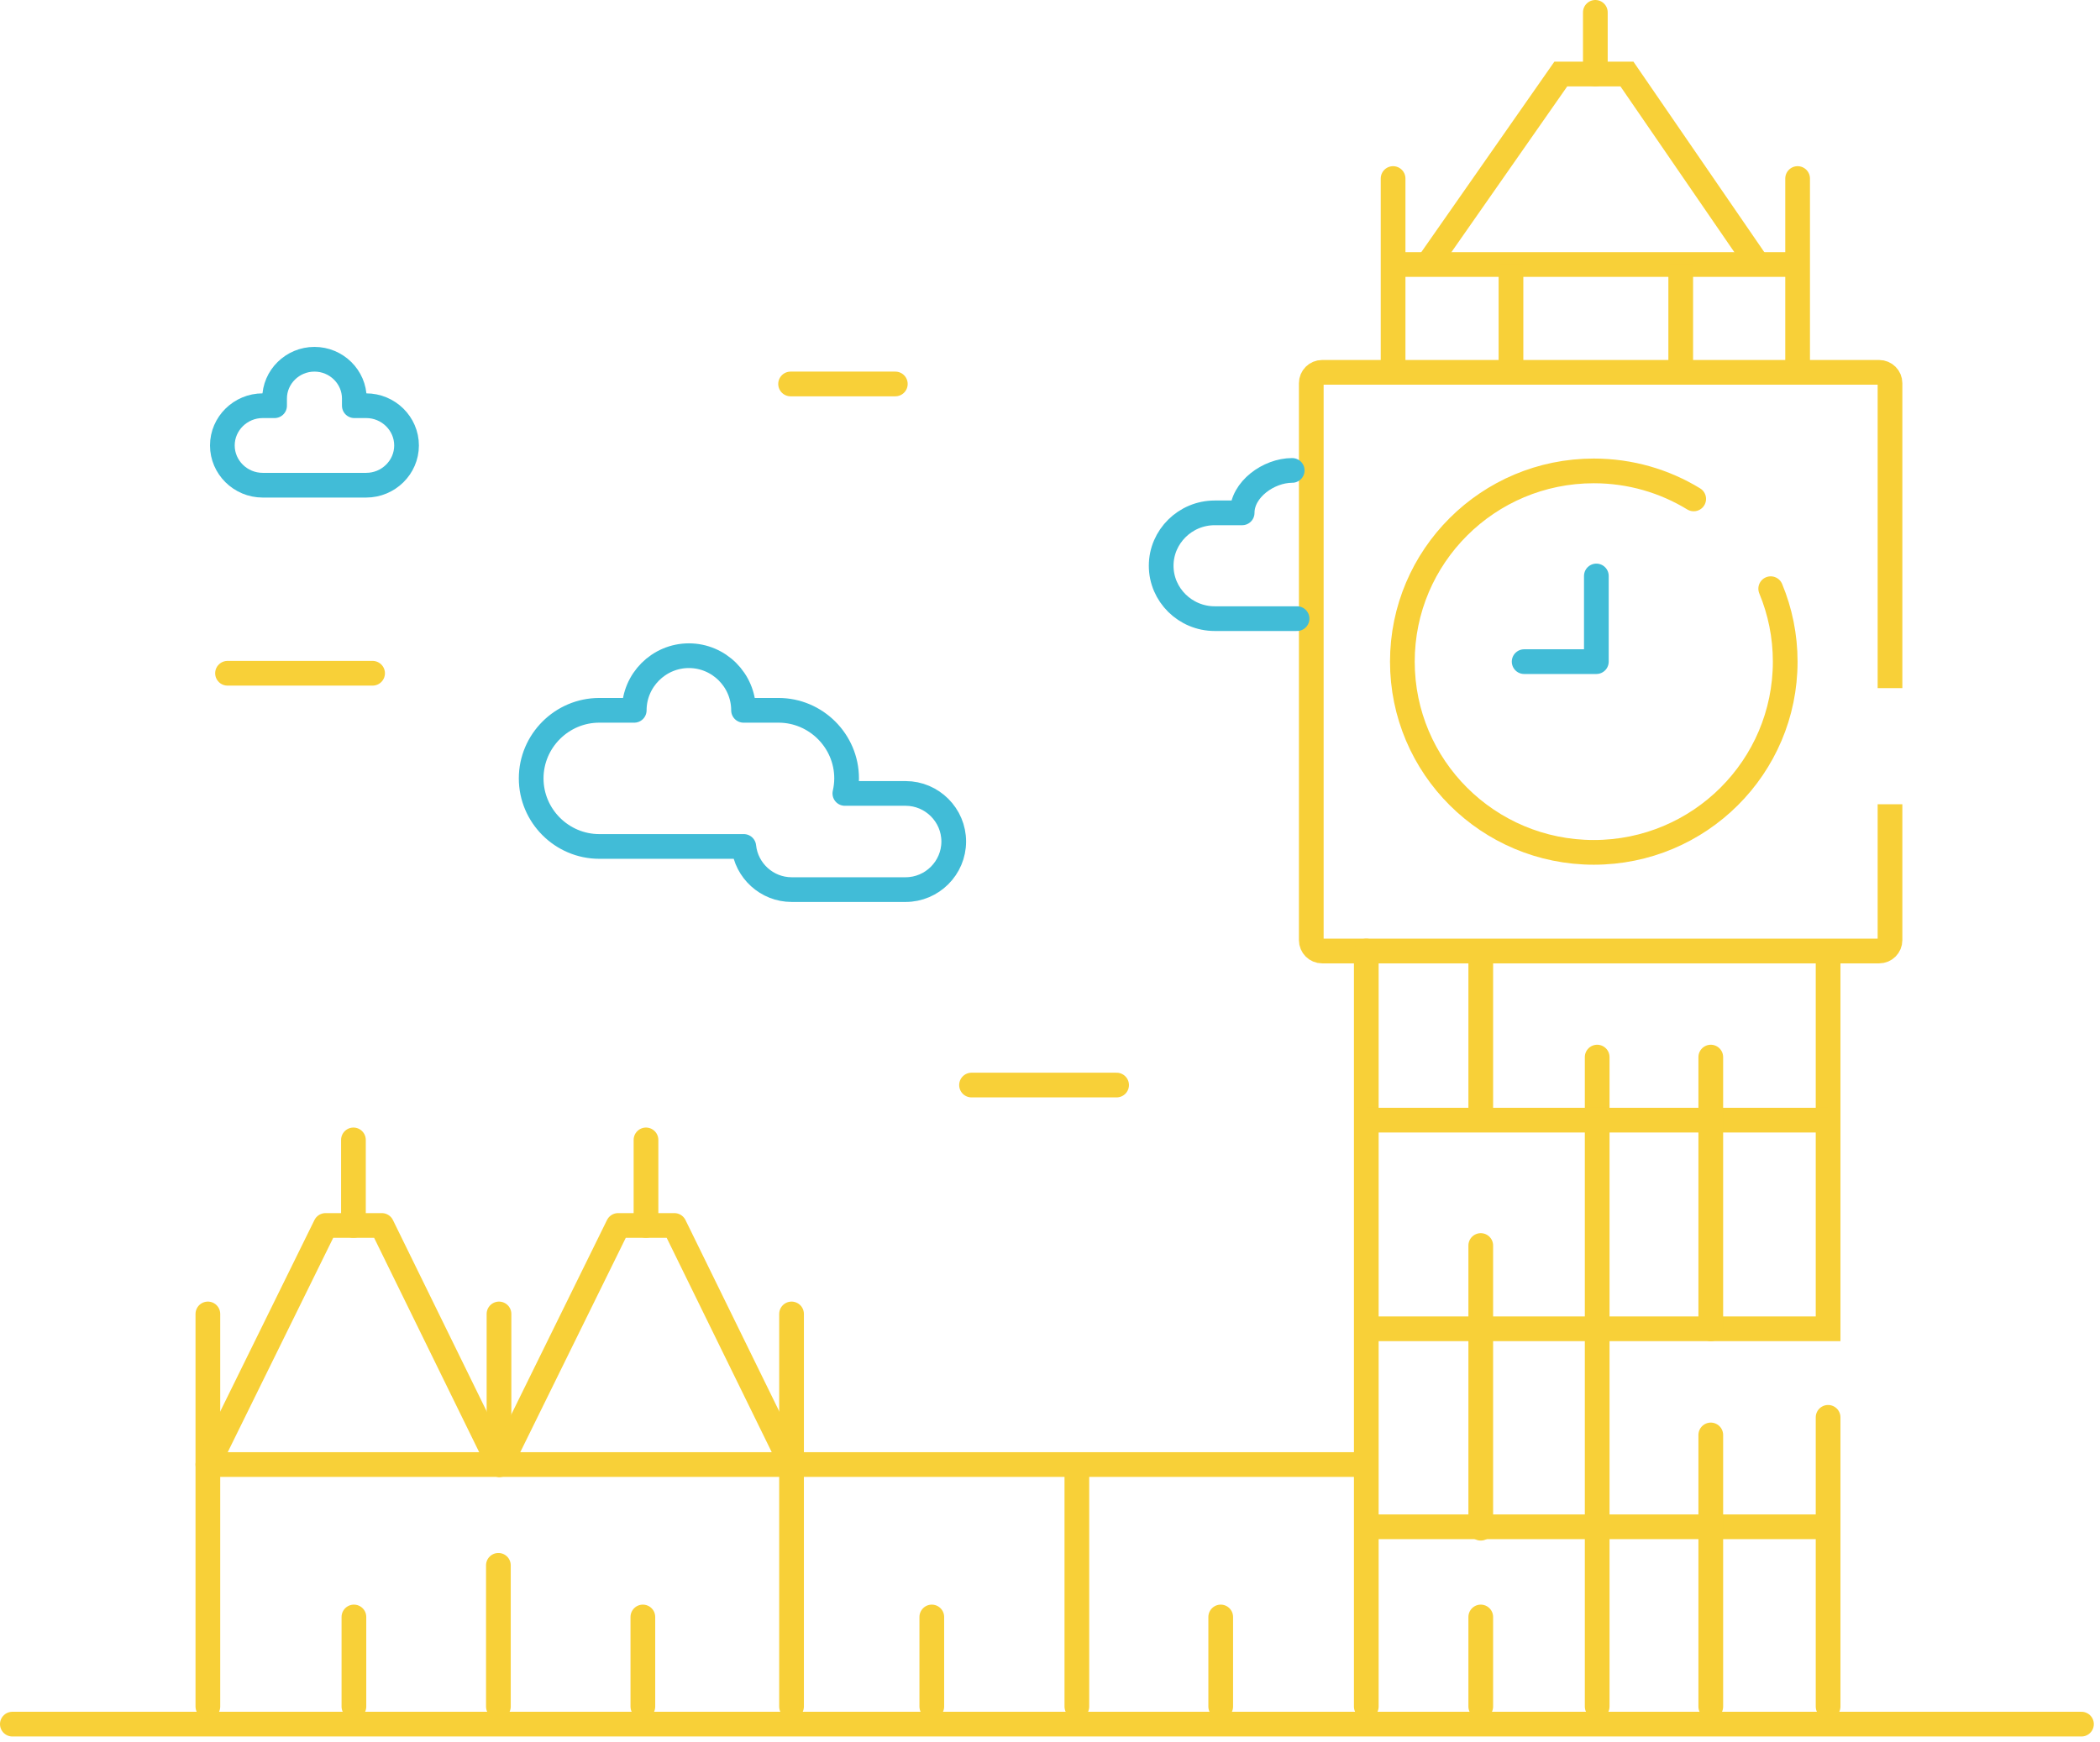<svg width="170" height="141" viewBox="0 0 170 141" fill="none" xmlns="http://www.w3.org/2000/svg">
<path d="M153 55.708V31.022C153 30.537 152.607 30.145 152.123 30.145H107.028C106.544 30.145 106.151 30.537 106.151 31.022V76.117C106.151 76.601 106.544 76.994 107.028 76.994H152.123C152.607 76.994 153 76.601 153 76.117V65.112" stroke="#F8D038" stroke-width="2"/>
<path d="M112.774 30.145V14.454" stroke="#F8D038" stroke-width="2" stroke-linecap="round"/>
<path d="M145.521 30.145V14.454" stroke="#F8D038" stroke-width="2" stroke-linecap="round"/>
<path d="M112.774 21.415H145.52" stroke="#F8D038" stroke-width="2"/>
<path d="M122.317 21.415V30.145" stroke="#F8D038" stroke-width="2"/>
<path d="M136.059 21.415V30.145" stroke="#F8D038" stroke-width="2"/>
<path d="M115.577 21.415L126.351 5.993H131.705L142.299 21.415" stroke="#F8D038" stroke-width="2"/>
<path d="M129.147 5.992V1" stroke="#F8D038" stroke-width="2" stroke-linecap="round"/>
<path d="M137.109 40.392C134.755 38.954 131.985 38.124 129.021 38.124C120.463 38.124 113.525 45.038 113.525 53.566C113.525 62.094 120.463 69.007 129.021 69.007C137.579 69.007 144.517 62.094 144.517 53.566C144.517 51.474 144.099 49.48 143.343 47.66" stroke="#F8D038" stroke-width="2" stroke-linecap="round"/>
<path d="M129.229 46.63V53.566H123.383" stroke="#41BCD7" stroke-width="2" stroke-linecap="round" stroke-linejoin="round"/>
<path d="M110.604 138.164V76.994" stroke="#F8D038" stroke-width="2" stroke-linecap="round"/>
<path d="M147.989 76.994V107.579H110.604" stroke="#F8D038" stroke-width="2"/>
<path d="M129.296 85.582V138.163" stroke="#F8D038" stroke-width="2" stroke-linecap="round"/>
<path d="M110.604 90.687H147.989" stroke="#F8D038" stroke-width="2"/>
<path d="M110.604 123.608H147.989" stroke="#F8D038" stroke-width="2"/>
<path d="M119.871 76.994V90.687" stroke="#F8D038" stroke-width="2"/>
<path d="M138.492 107.579V85.582" stroke="#F8D038" stroke-width="2" stroke-linecap="round"/>
<path d="M138.492 138.17V116.173" stroke="#F8D038" stroke-width="2" stroke-linecap="round"/>
<path d="M119.871 100.837V123.724" stroke="#F8D038" stroke-width="2" stroke-linecap="round"/>
<path d="M119.871 130.91V138.164" stroke="#F8D038" stroke-width="2" stroke-linecap="round"/>
<path d="M98.82 130.91V138.164" stroke="#F8D038" stroke-width="2" stroke-linecap="round"/>
<path d="M75.431 130.91V138.164" stroke="#F8D038" stroke-width="2" stroke-linecap="round"/>
<path d="M52.041 130.91V138.164" stroke="#F8D038" stroke-width="2" stroke-linecap="round"/>
<path d="M28.65 130.91V138.164" stroke="#F8D038" stroke-width="2" stroke-linecap="round"/>
<path d="M40.346 126.728V138.164" stroke="#F8D038" stroke-width="2" stroke-linecap="round"/>
<path d="M147.989 114.747V138.163" stroke="#F8D038" stroke-width="2" stroke-linecap="round"/>
<path d="M110.603 118.569H16.828" stroke="#F8D038" stroke-width="2"/>
<path d="M16.828 106.377V138.163" stroke="#F8D038" stroke-width="2" stroke-linecap="round"/>
<path d="M16.828 118.569L26.353 99.213H30.91L40.395 118.569" stroke="#F8D038" stroke-width="2" stroke-linecap="round" stroke-linejoin="round"/>
<path d="M28.611 99.213V92.287" stroke="#F8D038" stroke-width="2" stroke-linecap="round" stroke-linejoin="round"/>
<path d="M40.395 118.569V106.377" stroke="#F8D038" stroke-width="2" stroke-linecap="round" stroke-linejoin="round"/>
<path d="M40.511 118.569L50.036 99.213H54.593L64.078 118.569" stroke="#F8D038" stroke-width="2" stroke-linecap="round" stroke-linejoin="round"/>
<path d="M52.294 99.213V92.287" stroke="#F8D038" stroke-width="2" stroke-linecap="round" stroke-linejoin="round"/>
<path d="M64.078 118.569V106.377" stroke="#F8D038" stroke-width="2" stroke-linecap="round" stroke-linejoin="round"/>
<path d="M64.077 118.569V138.164" stroke="#F8D038" stroke-width="2" stroke-linecap="round"/>
<path d="M87.175 118.569V138.164" stroke="#F8D038" stroke-width="2" stroke-linecap="round"/>
<path d="M78.647 87.846H90.391" stroke="#F8D038" stroke-width="2" stroke-linecap="round" stroke-linejoin="round"/>
<path d="M18.418 54.507H30.162" stroke="#F8D038" stroke-width="2" stroke-linecap="round" stroke-linejoin="round"/>
<path fill-rule="evenodd" clip-rule="evenodd" d="M73.312 64.236H68.393C68.483 63.843 68.535 63.437 68.535 63.018C68.535 59.987 66.054 57.507 63.022 57.507H60.191C60.191 55.075 58.201 53.085 55.767 53.085C53.334 53.085 51.343 55.075 51.343 57.507H48.513C45.481 57.507 43 59.987 43 63.018C43 66.048 45.481 68.528 48.513 68.528H60.212C60.414 70.484 62.079 72.022 64.087 72.022H73.312C75.454 72.022 77.207 70.27 77.207 68.129C77.207 65.987 75.454 64.236 73.312 64.236Z" stroke="#41BCD7" stroke-width="2" stroke-linecap="round" stroke-linejoin="round"/>
<path d="M104.607 38.085C102.695 38.085 100.555 39.631 100.555 41.521H98.332C95.949 41.521 94 43.448 94 45.803C94 48.158 95.949 50.085 98.332 50.085H105" stroke="#41BCD7" stroke-width="2" stroke-linecap="round" stroke-linejoin="round"/>
<path fill-rule="evenodd" clip-rule="evenodd" d="M29.645 32.846H28.683V32.265C28.683 30.516 27.231 29.085 25.456 29.085C23.681 29.085 22.228 30.516 22.228 32.265V32.846H21.266C19.47 32.846 18 34.294 18 36.064C18 37.834 19.47 39.282 21.266 39.282H29.645C31.441 39.282 32.911 37.834 32.911 36.064C32.911 34.294 31.441 32.846 29.645 32.846Z" stroke="#41BCD7" stroke-width="2" stroke-linecap="round" stroke-linejoin="round"/>
<path d="M64 31.085H72.479" stroke="#F8D038" stroke-width="2" stroke-linecap="round" stroke-linejoin="round"/>
<path d="M1 139.585H168.5" stroke="#F8D038" stroke-width="2" stroke-linecap="round"/>
</svg>
